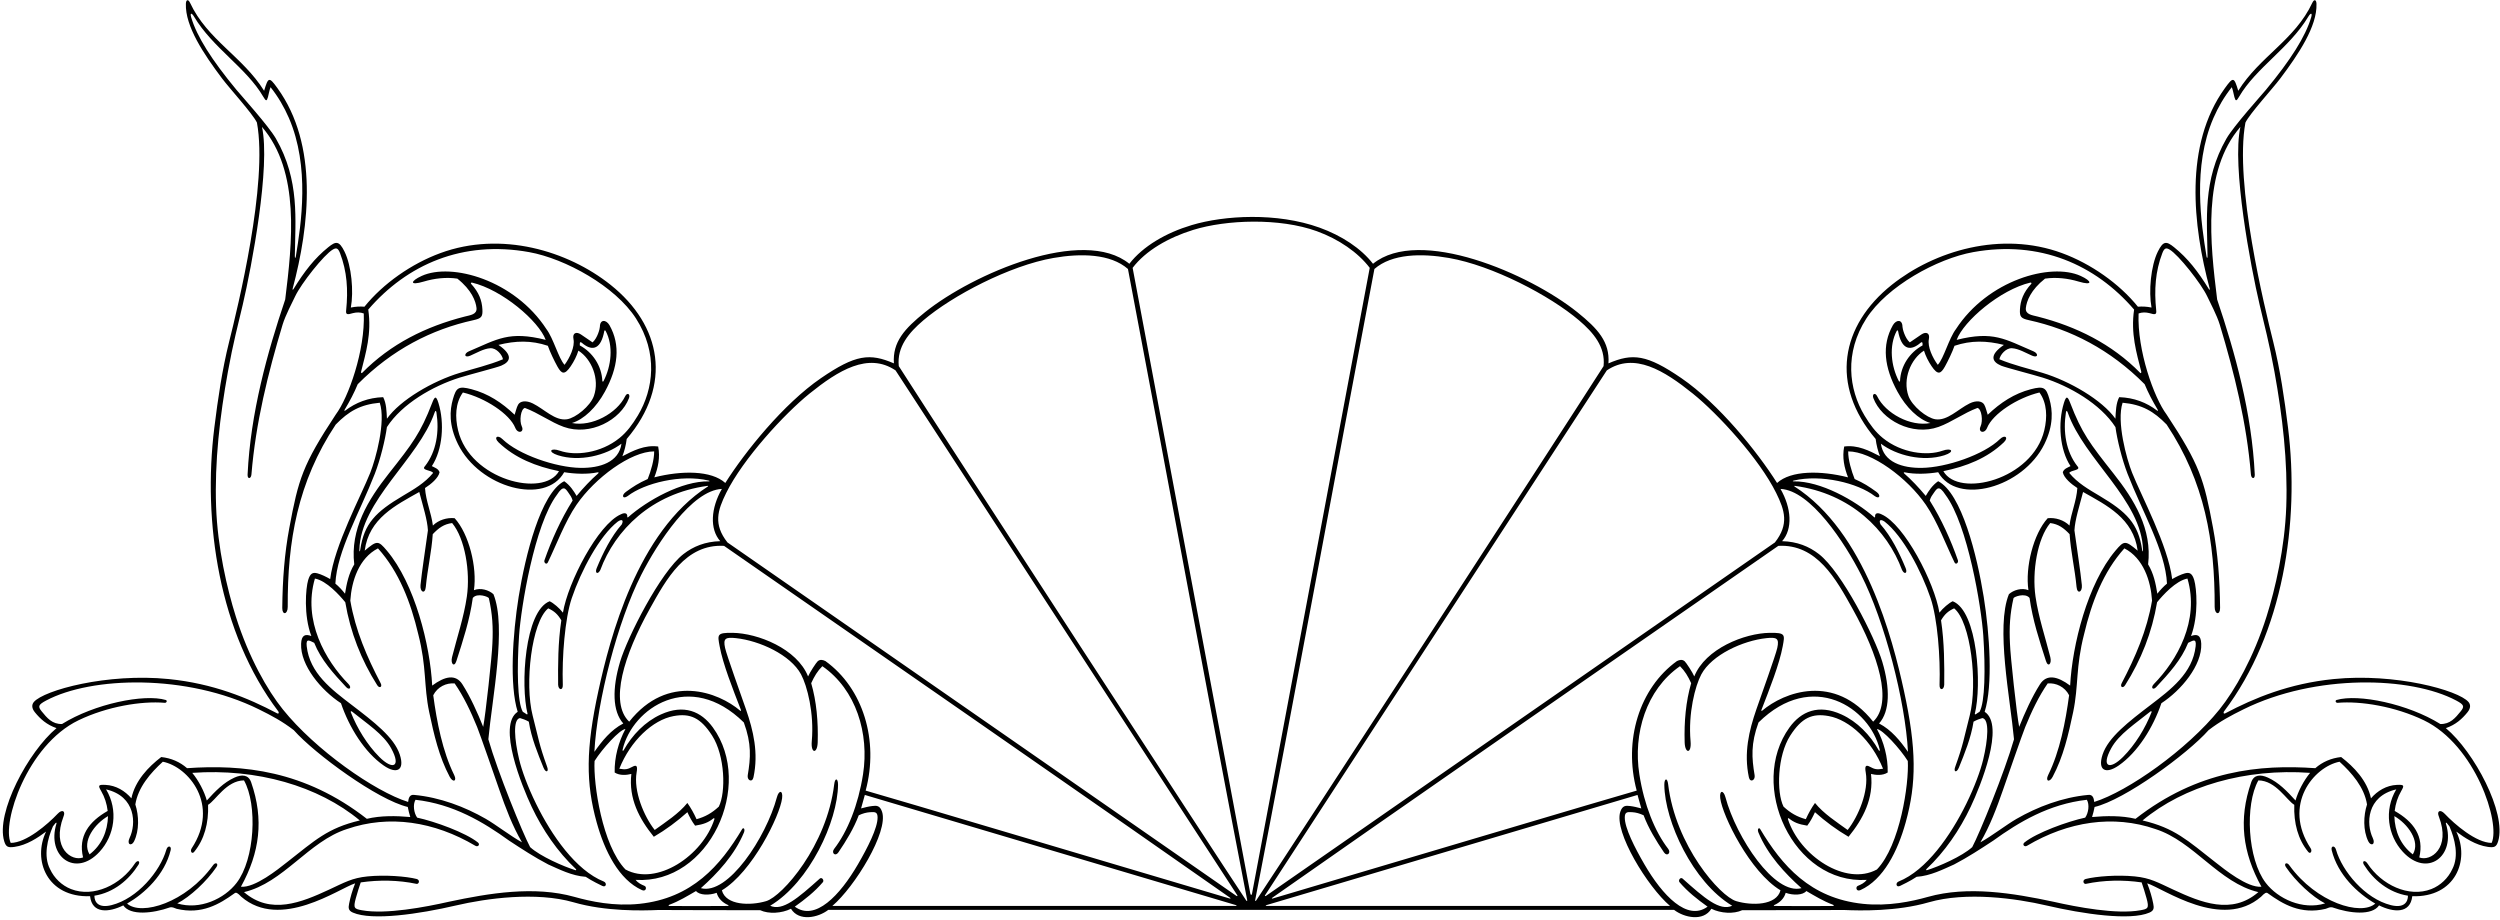 <?xml version="1.0" encoding="UTF-8"?>
<svg xmlns="http://www.w3.org/2000/svg" xmlns:xlink="http://www.w3.org/1999/xlink" width="530pt" height="195pt" viewBox="0 0 530 195" version="1.1">
<g id="surface1">
<path style=" stroke:none;fill-rule:nonzero;fill:rgb(0%,0%,0%);fill-opacity:1;" d="M 518.52 154.363 C 520.617 153.641 521.957 152.414 523.094 151.016 C 523.816 150.133 523.789 149.371 523.316 148.816 C 521.195 146.336 507.805 142.641 494.715 143.961 C 485.34 144.906 477.926 147.953 471.742 151.23 C 471.398 151.414 471.312 151.059 471.5 150.809 C 484.078 134.195 487.559 110.629 485.062 90.66 C 484.285 84.449 483.422 78.465 481.922 72.453 C 480.117 65.227 473.641 38.898 476.031 25.984 C 476.973 24.055 481.828 18.754 483.406 16.652 C 487.293 11.492 491.262 5.566 491.094 0.805 C 491.062 -0.066 490.617 -0.281 490.191 0.629 C 486.555 8.426 479.027 12.012 474.508 19.246 C 473.621 16.297 473.453 16.234 471.672 18.699 C 462.984 30.719 464.871 47.797 468.465 61.223 C 468.527 61.445 468.406 61.492 468.289 61.301 C 465.949 57.492 463.793 54.742 460.918 52.422 C 459.297 51.109 458.617 51.008 457.473 53.32 C 455.965 56.363 455.492 61.773 456.121 65.199 C 455.078 64.984 454.16 64.949 453.238 65.023 C 449.246 60.082 443.242 55.906 437.164 53.664 C 424.246 48.898 410.117 53.172 401.074 60.371 C 390.219 69.016 387.898 81.59 397.641 93.066 C 397.793 94.324 398.125 95.652 398.555 96.723 C 396.27 95.543 393.824 94.281 390.969 94.66 C 390.512 96.98 390.984 99.145 391.785 101.199 C 386.004 99.727 379.684 99.703 376.738 102.391 C 372.562 95.766 364.367 85.594 356.461 80.172 C 349.133 75.148 346.113 74.824 340.992 77.035 C 341.305 72.496 338.742 69.684 334.406 66.195 C 324.254 58.031 300.875 47.945 291.078 55.922 C 288.539 52.645 284.434 49.949 279.73 48.254 C 270.672 44.992 259.535 45.656 252.668 47.711 C 247.184 49.348 242.297 52.211 239.422 55.922 C 229.625 47.945 206.246 58.031 196.094 66.195 C 191.758 69.684 189.195 72.496 189.508 77.035 C 184.387 74.824 181.367 75.148 174.039 80.172 C 166.133 85.594 157.938 95.766 153.762 102.391 C 150.816 99.703 144.496 99.727 138.715 101.199 C 139.516 99.145 139.988 96.98 139.531 94.66 C 136.676 94.281 134.23 95.543 131.945 96.723 C 132.375 95.652 132.707 94.324 132.859 93.066 C 142.602 81.59 140.281 69.016 129.426 60.371 C 120.383 53.172 106.254 48.898 93.336 53.664 C 87.258 55.906 81.254 60.082 77.262 65.023 C 76.34 64.949 75.422 64.984 74.379 65.199 C 75.008 61.773 74.535 56.363 73.027 53.32 C 71.883 51.008 71.207 51.109 69.582 52.422 C 66.707 54.742 64.551 57.492 62.211 61.301 C 62.094 61.492 61.973 61.445 62.035 61.223 C 65.625 47.797 67.516 30.719 58.828 18.699 C 57.047 16.234 56.879 16.297 55.992 19.246 C 51.473 12.012 43.945 8.426 40.309 0.629 C 39.883 -0.281 39.434 -0.066 39.406 0.805 C 39.238 5.566 43.207 11.492 47.094 16.652 C 48.672 18.754 53.527 24.055 54.469 25.984 C 56.859 38.898 50.383 65.227 48.578 72.453 C 47.078 78.465 46.215 84.449 45.438 90.66 C 42.941 110.629 46.422 134.195 59 150.809 C 59.188 151.059 59.102 151.414 58.758 151.23 C 52.574 147.953 45.16 144.906 35.785 143.961 C 22.695 142.641 9.301 146.336 7.184 148.816 C 6.711 149.371 6.684 150.133 7.406 151.016 C 8.543 152.414 9.883 153.641 11.98 154.363 C 6.004 159.359 -0.93 172.316 0.891 178.336 C 1.266 179.582 1.719 179.727 3.078 179.539 C 5.652 179.18 8.008 177.617 9.77 176.293 C 6.848 182.355 9.949 190.285 19.098 190 C 19.516 193.77 23.098 193.449 26.141 191.941 C 27.613 194.148 32.371 193.668 36.055 192.355 C 36.527 192.258 36.926 192.469 37.449 192.668 C 42.758 193.953 46.551 191.66 49.688 189.398 C 50.043 189.098 50.359 189.281 51.156 190.113 C 59.449 197.281 71.816 188.379 75.293 187.262 C 74.695 188.777 74.277 190.219 74.012 191.578 C 73.844 192.453 73.812 193.031 74.812 193.469 C 78.859 195.238 88.836 193.785 96.668 191.957 C 103.117 190.453 113.66 188.992 121.602 191.289 C 128.398 193.258 136.148 193.07 139.566 192.918 C 146.094 192.918 154.828 192.996 161.152 192.961 C 162.953 193.801 165.707 193.648 167.688 192.656 C 169.383 195.426 173.457 194.543 175.59 192.898 C 204.125 192.902 326.375 192.902 354.91 192.898 C 357.043 194.543 361.117 195.426 362.812 192.656 C 364.793 193.648 367.547 193.801 369.348 192.961 C 375.672 192.996 384.406 192.918 390.934 192.918 C 394.355 193.07 402.102 193.258 408.898 191.289 C 416.84 188.992 427.383 190.453 433.832 191.957 C 441.664 193.785 451.641 195.238 455.688 193.469 C 456.688 193.031 456.656 192.453 456.488 191.578 C 456.223 190.219 455.805 188.777 455.207 187.262 C 458.684 188.379 471.051 197.281 479.344 190.113 C 480.141 189.281 480.457 189.098 480.812 189.398 C 483.949 191.66 487.742 193.953 493.051 192.668 C 493.574 192.469 493.977 192.258 494.445 192.355 C 498.129 193.668 502.887 194.148 504.359 191.941 C 507.402 193.449 510.984 193.77 511.402 190 C 520.551 190.285 523.652 182.355 520.73 176.293 C 522.492 177.617 524.848 179.18 527.422 179.539 C 528.781 179.727 529.234 179.582 529.609 178.336 C 531.43 172.316 524.496 159.359 518.52 154.363 Z M 467.996 54.309 C 468.004 54.77 467.859 54.82 467.781 54.352 C 466.652 47.48 464.77 35.352 469.254 25.008 C 470.27 22.672 471.555 20.477 473.141 18.484 C 473.406 19.133 473.488 19.824 473.691 20.574 C 473.949 21.516 474.129 21.469 474.688 20.504 C 478.227 14.406 485.43 10.145 489.383 3.492 C 489.848 2.711 490.27 2.656 489.969 3.676 C 488.766 7.754 485.617 12.715 480.363 19.059 C 479.48 20.125 473.543 26.715 472.016 29.363 C 466.902 38.227 467.922 46.695 467.996 54.309 Z M 453.379 66.457 C 454.094 66.176 454.902 66.188 455.664 66.379 C 456.883 66.754 457.223 66.719 457.117 65.801 C 456.668 61.453 456.934 57.531 458.41 53.672 C 458.855 52.516 459.25 52.512 459.922 52.891 C 461.812 53.969 466.684 60.16 467.93 62.828 C 468.531 64.117 469.984 66.816 470.602 68.863 C 473.68 79.086 476.297 89.648 477.195 100.578 C 477.273 101.555 478.062 101.641 478.012 100.609 C 477.395 87.547 473.828 74.727 470.035 63.488 C 468.562 51.531 466.809 36.359 474.965 26.898 C 473.113 35.223 477.137 56.488 479.043 64.613 C 479.965 68.535 481.109 72.859 482.18 78.785 C 483.891 88.238 485.023 97.867 484.688 107.375 C 484.379 116.137 482.359 124.832 480.508 130.703 C 477.754 139.422 473.785 146.352 470.535 150.395 C 463.684 158.922 451.102 167.781 443.977 170.012 C 443.895 169.184 443.648 168.387 442.68 168.523 C 437.211 169.031 431.922 171.062 427.527 173.586 C 425.371 174.824 422.242 177.25 419.84 178.578 C 421.879 175.086 423.305 171.281 424.641 167.445 C 425.328 165.469 428.738 155.629 429.352 154.121 C 430.684 150.852 432.211 147.617 434.113 144.887 C 435.871 144.73 437.738 145.602 438.652 147.391 C 437.895 153.043 436.684 159.289 434.215 164.301 C 433.559 165.629 434.484 165.957 435.16 164.688 C 437.418 160.461 438.512 155.711 439.512 150.953 C 440.688 145.344 440.02 141.469 441.824 134.461 C 443.422 127.691 445.891 121.227 450.371 116.254 C 454.406 118.332 455.965 123.148 456.234 127.332 C 455.164 133.617 452.691 139.328 449.797 144.844 C 449.387 145.625 450.043 146.027 450.527 145.258 C 453.918 139.918 456.234 134.047 457.301 127.676 C 458.52 126.176 461.281 123.113 463.738 122.652 C 466.367 131.578 461.504 140.043 456.637 144.996 C 455.859 145.785 456.426 146.398 457.105 145.672 C 459.797 142.793 462.449 139.895 463.887 136.281 C 464.789 135.883 465.684 135.148 465.48 136.988 C 464.852 142.723 460.176 146.199 455.938 149.438 C 451.254 153.02 446.949 156.312 445.746 159.969 C 444.641 163.328 446.406 164.199 449.156 162.293 C 453.199 159.496 456.473 154.219 458.215 149.082 C 462.387 146.367 466.859 141.055 466.664 136.473 C 466.59 134.637 465.797 134.352 464.496 134.84 C 466.16 130.422 465.684 124.703 465.172 122.969 C 464.738 121.516 464.16 121.289 463.195 121.551 C 462.367 121.777 461.336 122.281 460.5 122.766 C 459.637 115.668 453.945 105.105 452.004 100.219 C 450.844 97.301 448.664 89.391 449.992 85.379 C 454.102 85.758 456.59 87.188 459.328 90.004 C 467.406 102.16 469.562 114.77 469.508 128.656 C 469.492 130.285 470.672 130.484 470.66 128.891 C 470.602 122.879 470.18 117.328 469.16 111.895 C 467.227 101.543 466.352 98.555 459.328 87.895 C 456.609 84.262 453.074 74.266 453.379 66.457 Z M 420.547 126.539 C 419.145 117.785 415.855 104.539 410.891 102.016 C 409.672 102.852 408.848 104.109 408.262 105.137 C 406.883 103.465 405.156 101.633 403.684 100.367 C 403.531 100.238 403.598 100.09 403.785 100.129 C 405.93 100.59 408.668 100.477 410.891 100.109 C 414.879 107.227 428.828 103.434 433.406 94.16 C 435.379 90.16 435.168 86.988 434.473 84.582 C 433.781 82.195 433.344 81.777 430.527 82.516 C 427.023 83.438 424.117 85.336 421.398 87.93 C 421.156 87.25 421.012 86.402 420.656 85.781 C 420.223 85.02 418.996 84.816 417.543 85.531 C 415.105 86.734 412.84 89.258 410.309 88.887 C 408.469 88.613 405.359 86.09 404.598 83.953 C 403.324 80.367 405.078 76.105 407.883 74.336 C 408.219 75.441 408.816 76.629 409.496 77.629 C 410.793 79.547 411.422 79.312 412.312 77.73 C 412.957 76.578 413.93 74.562 414.355 73.309 C 417.855 72.129 421.184 72.203 424.824 73.121 C 421.762 75.227 422.18 76.66 424.25 77.527 C 425.262 77.949 431.238 79.48 433.09 80.066 C 438.758 81.852 445.289 85.617 448.477 90.547 C 448.824 93.164 449.848 97.363 451.039 100.438 C 454.203 108.59 459.062 116.758 459.402 123.727 C 458.684 124.301 457.852 125.219 457.355 125.867 C 457.012 123.727 456.578 121.586 455.398 119.645 C 456.289 112.156 452.473 105.969 448.074 100.398 C 443.035 94.016 441.363 91.859 438.883 85.422 C 438.344 84.02 438.051 83.824 437.555 85.414 C 436.223 89.684 436.664 95.355 438.949 98.816 C 438.32 99.148 437.578 99.352 437.312 100.113 C 437.539 101.324 439.141 102.664 440.395 103.461 C 440.227 106.219 439.07 108.699 438.73 111.418 C 437.547 110.238 435.738 109.684 434.113 109.859 C 431.078 113.188 429.312 120.258 430.027 125.117 C 428.617 124.547 426.863 125.086 425.891 125.965 C 423.059 132.902 426.184 148.133 426.969 156.73 C 425 163.625 419.676 176.668 418.113 179.59 C 415.965 181.551 410.949 183.73 408.512 184.477 C 408.324 184.531 408.289 184.355 408.43 184.223 C 412.289 180.582 415.453 175.984 417.797 171.016 C 419.848 166.668 425.121 153.758 420.75 150.902 C 422.52 145.262 421.816 134.457 420.547 126.539 Z M 402.805 80.754 C 402.797 80.914 402.645 80.961 402.57 80.82 C 400.887 77.609 400.422 73.285 402.117 70.133 C 402.184 70.008 402.363 70.027 402.387 70.152 C 403.082 73.988 404.828 74.434 406.762 72.988 C 407.234 72.633 407.652 72.09 407.578 73.23 C 404.891 74.684 402.949 77.523 402.805 80.754 Z M 430.141 67.879 C 438.969 69.816 447.363 74.094 454.664 81.453 C 455.438 83.312 456.285 84.934 457.445 86.883 C 457.547 87.051 457.465 87.16 457.312 87.047 C 455.086 85.348 452.441 84.305 449.266 84.199 C 448.582 85.531 448.555 87.184 448.469 88.766 C 445.645 84.785 438.762 80.785 433.02 79.047 C 429.98 78.121 426.844 77.406 423.871 76.164 C 424.027 75.246 425.23 73.742 426.559 73.824 C 427.945 73.906 429.531 74.852 430.812 75.406 C 432.082 75.957 432.215 74.957 431.09 74.48 C 425.027 71.902 422.609 70.102 414.812 72.051 C 416.281 68.066 424.043 61.418 430.434 59.91 C 430.621 59.867 430.742 60.051 430.625 60.176 C 428.945 62.008 428.332 63.703 428.23 65.598 C 428.145 67.152 428.441 67.508 430.141 67.879 Z M 434.668 139.324 C 433.617 135.148 432.156 130.84 431.527 126.473 C 430.762 121.176 431.934 114.145 434.648 110.887 C 436.398 111.113 437.504 111.93 438.758 113.246 C 439.004 116.988 439.875 120.633 440.23 124.441 C 440.383 126.059 441.504 125.52 441.352 124.035 C 441.02 120.824 440.477 117.508 439.781 112.438 C 439.906 110.152 440.816 107.367 441.613 104.301 C 446.602 107.117 452.293 109.891 453.184 116.738 C 450.566 114.543 450.324 114.555 448.488 116.727 C 442.555 123.746 439.312 136.773 438.871 145.344 C 436.18 143.34 433.887 142.859 432.473 145.074 C 430.766 147.75 429.242 151.164 428.062 154.098 C 427.566 151.582 426.184 138.988 426.113 136.441 C 425.938 133.008 426.109 130.102 426.863 126.816 C 426.902 126.551 429.312 125.594 430.266 126.762 C 430.914 131.43 432.348 135.793 433.746 140.141 C 434.199 141.547 435.02 140.723 434.668 139.324 Z M 445.105 105.121 C 442.777 103.738 440.441 102.41 438.684 100.266 C 439 99.625 441.312 99.758 440.395 98.816 C 437.965 95.707 437.348 91.492 437.973 87.457 C 438.035 87.062 438.195 86.949 438.371 87.48 C 441.801 97.371 454.074 106.07 454.316 116.598 C 454.324 116.988 454.199 117.016 454.137 116.586 C 453.324 110.953 450.824 108.52 445.105 105.121 Z M 456.145 150.957 C 454.797 154.395 452.664 157.883 450.082 160.473 C 447.281 163.281 445.359 162.668 447.582 158.621 C 449.234 155.617 452.719 153.406 455.898 150.828 C 456.023 150.723 456.199 150.812 456.145 150.957 Z M 395.281 88.102 C 391.906 82.488 391 74.805 395.66 67.531 C 400.043 60.695 410.645 54.836 418.328 53.449 C 432.445 50.902 444.203 56.078 452.43 65.629 C 451.68 70.73 452.949 74.789 453.945 78.789 C 453.996 79.008 453.863 79.191 453.742 79.066 C 447.68 72.895 440.191 69.215 432 67.117 C 430.738 66.797 429.34 66.66 429.48 65.289 C 429.633 63.863 430.508 61.465 433.543 59.07 C 435.934 58.719 438.402 59.016 440.652 59.688 C 443.801 60.629 443.48 59.578 441.102 58.496 C 434.742 55.602 421.414 59.387 414.66 69.77 C 413.164 71.746 412.078 75.996 410.812 77.344 C 409.719 75.875 408.59 73.5 408.922 71.887 C 409.195 70.562 408.297 70.262 407.352 70.898 C 406.441 71.516 405.723 72.02 404.875 72.586 C 403.816 71.645 403.328 69.672 403.324 69.27 C 403.305 67.676 402.02 67.711 401.297 68.93 C 398.875 73.215 399.484 77.926 402.262 83.031 C 404.102 86.418 406.762 88.949 409.254 89.68 C 405.008 90.527 399.707 87.598 397.969 84.02 C 397.531 83.117 396.828 83.531 397.152 84.395 C 398.898 89.047 405.387 92.512 410.984 90.5 C 413.754 89.504 416.309 87.562 419.227 86.48 C 420.113 86.711 420.43 89.223 419.883 90.387 C 419.285 91.652 420.719 92.055 421.262 90.707 C 422.453 87.734 427.668 84.336 432.363 83.207 C 434 85.465 434.047 88.477 433.387 91.234 C 430.879 101.715 415.238 105.605 411.992 99.887 C 416.848 98.887 421.297 97.141 424.816 93.77 C 425.883 92.746 425.035 92.062 423.984 93.09 C 420.602 96.391 412.621 99.121 407.422 99.191 C 403.336 99.25 399.293 98 398.746 94.059 C 402.051 96.562 407.648 97.965 412.199 96.52 C 414.523 95.777 413.777 94.855 411.801 95.555 C 408.582 96.691 403.164 96.105 399.16 92.859 C 397.609 91.602 396.434 90.012 395.281 88.102 Z M 380.289 101.875 C 386.09 100.5 393.855 102.406 397.43 105.16 C 398.48 105.914 398.832 105.016 397.805 104.277 C 396.203 103.121 395.168 102.441 393.184 101.551 C 392.496 99.84 391.797 97.449 391.816 95.695 C 396.75 95.695 404.359 101.297 408.289 107.02 C 410.703 110.531 412.625 115.68 414.352 119.223 C 414.645 119.828 415.258 119.293 415.07 118.762 C 413.629 114.629 411.617 110.109 409.102 106.113 C 409.34 105.324 409.613 104.996 410.031 104.402 C 410.645 103.531 411.082 102.801 412.426 104.887 C 417.188 111.211 420.062 128.82 420.457 134.738 C 420.922 141.719 420.836 148.895 419.66 150.91 C 419.398 151.039 419.16 151.215 418.871 151.422 C 418.781 151.484 418.637 151.426 418.66 151.324 C 420.172 145.312 419.285 129.555 413.98 127.465 C 413.199 127.812 411.879 128.934 411.156 129.883 C 410.105 123.488 403.746 111.18 398.887 109.039 C 398.031 108.613 397.441 108.766 397.52 109.586 C 397.527 109.668 397.422 109.727 397.344 109.664 C 393.266 106.062 385.914 101.953 380.258 102.051 C 379.996 102.055 380.016 101.941 380.289 101.875 Z M 394.57 121.891 C 399.539 131.688 403.93 148.598 404.492 159.391 C 402.855 157.07 400.992 154.746 398.363 153.375 C 400.68 150.793 400.727 145.941 399.047 140.305 C 397.504 135.133 390.504 121.254 385.605 117.461 C 383.516 115.84 380.996 114.809 377.805 114.73 C 380.098 112.148 379.789 107.699 377.465 103.652 C 383.832 103.934 391.109 115.059 394.57 121.891 Z M 395.535 163.742 C 396.227 167.699 393.988 173.062 391.703 175.953 C 389.379 174.277 386.582 172.473 384.781 170.227 C 384.031 171.281 383.422 172.367 382.832 173.668 C 381.004 173.172 379.578 172.367 378.109 171.004 C 376.582 167.949 376.789 160.207 379.539 155.934 C 381.973 152.145 384.199 151.164 387.699 151.809 C 392.129 152.629 396.844 157.051 399.203 162.969 C 397.898 163.199 397.414 163.098 396.418 162.551 C 395.504 162.051 395.309 162.453 395.535 163.742 Z M 379.242 173.488 C 380.316 174.355 381.297 174.746 383.137 175.039 C 383.863 174.07 384.316 173.172 384.773 172.184 C 386.957 174.137 389.336 175.906 391.891 177.398 C 394.977 173.594 397.262 169.289 396.652 164.074 C 397.598 164.312 399.094 164.484 400.191 163.77 C 400.27 160.57 399.363 157.242 397.906 154.555 C 399.094 154.625 402.832 158.738 404.453 161.332 C 404.734 166.113 402.824 179.219 397.906 184.328 C 391.277 187.945 381.512 181.391 379.039 173.648 C 378.992 173.504 379.133 173.402 379.242 173.488 Z M 375.195 134.16 C 369.84 134.23 361.531 137.527 359.188 143.402 C 358.855 142.594 357.457 140.445 357.141 140.18 C 356.625 139.75 356.09 139.871 355.512 140.145 C 347.539 145.887 344.125 156.969 346.98 167.609 C 344.527 168.25 286.238 185.625 269.812 190.484 C 269.625 190.539 269.562 190.438 269.727 190.32 C 283.891 180.324 366.812 122.758 377.004 115.723 C 385.176 115.281 389.254 122.797 392.762 129.098 C 398.176 138.832 401.371 148.949 397.109 152.996 C 388.895 142.641 378.203 146.73 373.582 150.664 C 373.469 150.762 373.359 150.68 373.41 150.539 C 375.152 146.051 377.234 140.816 377.941 136.988 C 378.391 134.539 378.562 134.117 375.195 134.16 Z M 174.988 140.145 C 174.41 139.871 173.875 139.75 173.359 140.18 C 173.043 140.445 171.648 142.594 171.312 143.402 C 168.969 137.527 160.66 134.23 155.305 134.16 C 151.938 134.117 152.109 134.539 152.559 136.988 C 153.266 140.816 155.348 146.051 157.09 150.539 C 157.141 150.68 157.031 150.762 156.918 150.664 C 152.297 146.73 141.605 142.641 133.391 152.996 C 129.129 148.949 132.324 138.832 137.738 129.098 C 141.246 122.797 145.324 115.281 153.496 115.723 C 163.688 122.758 246.609 180.324 260.773 190.32 C 260.938 190.438 260.875 190.539 260.688 190.484 C 244.262 185.625 185.973 168.25 183.52 167.609 C 186.375 156.969 182.961 145.887 174.988 140.145 Z M 134.082 162.551 C 133.086 163.098 132.602 163.199 131.297 162.969 C 133.656 157.051 138.371 152.629 142.801 151.809 C 146.301 151.164 148.527 152.145 150.961 155.934 C 153.711 160.207 153.918 167.949 152.391 171.004 C 150.922 172.367 149.496 173.172 147.668 173.668 C 147.078 172.367 146.469 171.281 145.719 170.227 C 143.918 172.473 141.121 174.277 138.797 175.953 C 136.512 173.062 134.273 167.699 134.965 163.742 C 135.191 162.453 134.996 162.051 134.082 162.551 Z M 133.848 164.074 C 133.238 169.289 135.523 173.594 138.609 177.398 C 141.164 175.906 143.543 174.137 145.727 172.184 C 146.184 173.172 146.637 174.07 147.363 175.039 C 149.203 174.746 150.184 174.355 151.258 173.488 C 151.367 173.402 151.508 173.504 151.461 173.648 C 148.988 181.391 139.223 187.945 132.594 184.328 C 127.676 179.219 125.766 166.113 126.047 161.332 C 127.668 158.738 131.406 154.625 132.594 154.555 C 131.137 157.242 130.23 160.57 130.309 163.77 C 131.406 164.484 132.902 164.312 133.848 164.074 Z M 144.895 117.461 C 139.996 121.254 132.996 135.133 131.453 140.305 C 129.773 145.941 129.82 150.793 132.137 153.375 C 129.508 154.746 127.645 157.07 126.008 159.391 C 126.57 148.598 130.961 131.688 135.93 121.891 C 139.391 115.059 146.668 103.934 153.039 103.652 C 150.711 107.699 150.402 112.148 152.695 114.73 C 149.504 114.809 146.984 115.84 144.895 117.461 Z M 138.684 95.695 C 138.703 97.449 138.004 99.84 137.316 101.551 C 135.332 102.441 134.297 103.121 132.695 104.277 C 131.668 105.016 132.02 105.914 133.07 105.16 C 136.645 102.406 144.41 100.5 150.211 101.875 C 150.484 101.941 150.504 102.055 150.242 102.051 C 144.586 101.953 137.234 106.062 133.156 109.664 C 133.078 109.727 132.973 109.668 132.98 109.586 C 133.059 108.766 132.469 108.613 131.613 109.039 C 126.754 111.18 120.395 123.488 119.344 129.883 C 118.621 128.934 117.301 127.812 116.52 127.465 C 111.215 129.555 110.328 145.312 111.84 151.324 C 111.863 151.426 111.719 151.484 111.629 151.422 C 111.34 151.215 111.102 151.039 110.84 150.91 C 109.664 148.895 109.578 141.719 110.043 134.738 C 110.438 128.82 113.312 111.211 118.074 104.887 C 119.418 102.801 119.855 103.531 120.469 104.402 C 120.887 104.996 121.16 105.324 121.398 106.113 C 118.883 110.109 116.871 114.629 115.43 118.762 C 115.242 119.293 115.855 119.828 116.148 119.223 C 117.875 115.68 119.797 110.531 122.211 107.02 C 126.141 101.297 133.75 95.695 138.684 95.695 Z M 109.75 150.902 C 105.379 153.758 110.652 166.668 112.703 171.016 C 115.047 175.984 118.211 180.582 122.07 184.223 C 122.211 184.355 122.176 184.531 121.988 184.477 C 119.551 183.73 114.535 181.551 112.387 179.59 C 110.824 176.668 105.5 163.625 103.531 156.73 C 104.316 148.133 107.441 132.902 104.609 125.965 C 103.637 125.086 101.883 124.547 100.473 125.117 C 101.188 120.258 99.418 113.188 96.387 109.859 C 94.762 109.684 92.953 110.238 91.773 111.418 C 91.43 108.699 90.277 106.219 90.102 103.461 C 91.359 102.664 92.961 101.324 93.188 100.113 C 92.922 99.352 92.18 99.148 91.551 98.816 C 93.836 95.355 94.277 89.684 92.945 85.414 C 92.449 83.824 92.156 84.02 91.617 85.422 C 89.137 91.859 87.465 94.016 82.426 100.398 C 78.027 105.969 74.211 112.156 75.102 119.645 C 73.922 121.586 73.488 123.727 73.145 125.867 C 72.648 125.219 71.816 124.301 71.098 123.727 C 71.438 116.758 76.293 108.59 79.461 100.438 C 80.652 97.363 81.676 93.164 82.023 90.547 C 85.211 85.617 91.742 81.852 97.41 80.066 C 99.262 79.48 105.238 77.949 106.25 77.527 C 108.32 76.66 108.738 75.227 105.676 73.121 C 109.316 72.203 112.645 72.129 116.145 73.309 C 116.57 74.562 117.543 76.578 118.188 77.73 C 119.078 79.312 119.707 79.547 121.004 77.629 C 121.684 76.629 122.281 75.441 122.617 74.336 C 125.422 76.105 127.176 80.367 125.902 83.953 C 125.141 86.09 122.031 88.613 120.191 88.887 C 117.66 89.258 115.395 86.734 112.957 85.531 C 111.504 84.816 110.277 85.02 109.844 85.781 C 109.488 86.402 109.344 87.25 109.102 87.93 C 106.383 85.336 103.477 83.438 99.973 82.516 C 97.16 81.777 96.719 82.195 96.027 84.582 C 95.332 86.988 95.121 90.16 97.094 94.16 C 101.672 103.434 115.621 107.227 119.609 100.109 C 121.832 100.477 124.57 100.59 126.715 100.129 C 126.902 100.09 126.969 100.238 126.816 100.367 C 125.344 101.633 123.617 103.465 122.238 105.137 C 121.652 104.109 120.828 102.852 119.609 102.016 C 114.645 104.539 111.355 117.785 109.953 126.539 C 108.684 134.457 107.98 145.262 109.75 150.902 Z M 91.816 100.266 C 90.059 102.41 87.723 103.738 85.395 105.121 C 79.676 108.52 77.176 110.953 76.363 116.586 C 76.301 117.016 76.176 116.988 76.184 116.598 C 76.426 106.07 88.699 97.371 92.129 87.48 C 92.305 86.949 92.465 87.062 92.527 87.457 C 93.152 91.492 92.535 95.707 90.102 98.816 C 89.188 99.758 91.5 99.625 91.816 100.266 Z M 88.887 104.301 C 89.684 107.367 90.594 110.152 90.719 112.438 C 90.023 117.508 89.48 120.824 89.148 124.035 C 88.996 125.52 90.117 126.059 90.27 124.441 C 90.625 120.633 91.5 116.988 91.742 113.246 C 92.996 111.93 94.102 111.113 95.852 110.887 C 98.566 114.145 99.738 121.176 98.973 126.473 C 98.344 130.84 96.883 135.148 95.832 139.324 C 95.48 140.723 96.301 141.547 96.754 140.141 C 98.152 135.793 99.586 131.43 100.234 126.762 C 101.188 125.594 103.598 126.551 103.637 126.816 C 104.391 130.102 104.562 133.008 104.387 136.441 C 104.316 138.988 102.934 151.582 102.438 154.098 C 101.258 151.164 99.738 147.75 98.027 145.074 C 96.613 142.859 94.32 143.34 91.625 145.344 C 91.188 136.773 87.945 123.746 82.012 116.727 C 80.176 114.555 79.934 114.543 77.316 116.738 C 78.207 109.891 83.898 107.117 88.887 104.301 Z M 102.27 65.598 C 102.168 63.703 101.555 62.008 99.875 60.176 C 99.758 60.051 99.879 59.867 100.066 59.91 C 106.457 61.418 114.219 68.066 115.688 72.051 C 107.891 70.102 105.473 71.902 99.41 74.48 C 98.285 74.957 98.418 75.957 99.688 75.406 C 100.969 74.852 102.555 73.906 103.941 73.824 C 105.27 73.742 106.473 75.246 106.629 76.164 C 103.656 77.406 100.52 78.121 97.48 79.047 C 91.738 80.785 84.855 84.785 82.031 88.766 C 81.949 87.184 81.918 85.531 81.234 84.199 C 78.059 84.305 75.418 85.348 73.184 87.047 C 73.035 87.16 72.953 87.051 73.055 86.883 C 74.215 84.934 75.066 83.312 75.836 81.453 C 83.137 74.094 91.531 69.816 100.359 67.879 C 102.059 67.508 102.355 67.152 102.27 65.598 Z M 123.738 72.988 C 125.672 74.434 127.418 73.988 128.113 70.152 C 128.137 70.027 128.316 70.008 128.383 70.133 C 130.078 73.285 129.613 77.609 127.93 80.82 C 127.855 80.961 127.703 80.914 127.695 80.754 C 127.551 77.523 125.609 74.684 122.922 73.23 C 122.848 72.09 123.266 72.633 123.738 72.988 Z M 78.07 65.629 C 86.297 56.078 98.055 50.902 112.172 53.449 C 119.855 54.836 130.457 60.695 134.84 67.531 C 139.5 74.805 138.594 82.488 135.219 88.102 C 134.066 90.012 132.891 91.602 131.34 92.859 C 127.336 96.105 121.918 96.691 118.699 95.555 C 116.723 94.855 115.977 95.777 118.301 96.52 C 122.852 97.965 128.449 96.562 131.754 94.059 C 131.207 98 127.164 99.25 123.078 99.191 C 117.879 99.121 109.898 96.391 106.516 93.09 C 105.465 92.062 104.617 92.746 105.684 93.77 C 109.203 97.141 113.652 98.887 118.508 99.887 C 115.262 105.605 99.621 101.715 97.113 91.234 C 96.453 88.477 96.5 85.465 98.137 83.207 C 102.832 84.336 108.047 87.734 109.238 90.707 C 109.781 92.055 111.215 91.652 110.617 90.387 C 110.07 89.223 110.387 86.711 111.273 86.48 C 114.191 87.562 116.746 89.504 119.516 90.5 C 125.113 92.512 131.602 89.047 133.348 84.395 C 133.672 83.531 132.969 83.117 132.531 84.02 C 130.793 87.598 125.492 90.527 121.246 89.68 C 123.738 88.949 126.398 86.418 128.238 83.031 C 131.016 77.926 131.625 73.215 129.203 68.93 C 128.48 67.711 127.195 67.676 127.176 69.27 C 127.172 69.672 126.684 71.645 125.625 72.586 C 124.777 72.02 124.059 71.516 123.148 70.898 C 122.203 70.262 121.305 70.562 121.578 71.887 C 121.914 73.5 120.781 75.875 119.688 77.344 C 118.422 75.996 117.336 71.746 115.84 69.77 C 109.086 59.387 95.758 55.602 89.398 58.496 C 87.02 59.578 86.703 60.629 89.848 59.688 C 92.098 59.016 94.566 58.719 96.957 59.07 C 99.992 61.465 100.867 63.863 101.02 65.289 C 101.16 66.66 99.762 66.797 98.5 67.117 C 90.309 69.215 82.82 72.895 76.758 79.066 C 76.637 79.191 76.504 79.008 76.555 78.789 C 77.551 74.789 78.82 70.73 78.07 65.629 Z M 50.141 19.059 C 44.883 12.715 41.734 7.754 40.531 3.676 C 40.23 2.656 40.652 2.711 41.117 3.492 C 45.074 10.145 52.273 14.406 55.812 20.504 C 56.371 21.469 56.551 21.516 56.809 20.574 C 57.012 19.824 57.094 19.133 57.359 18.484 C 58.945 20.477 60.23 22.672 61.246 25.008 C 65.73 35.352 63.848 47.48 62.719 54.352 C 62.641 54.82 62.5 54.77 62.504 54.309 C 62.582 46.695 63.598 38.227 58.484 29.363 C 56.957 26.715 51.023 20.125 50.141 19.059 Z M 49.992 130.703 C 48.141 124.832 46.121 116.137 45.812 107.375 C 45.477 97.867 46.609 88.238 48.32 78.785 C 49.391 72.859 50.535 68.535 51.457 64.613 C 53.363 56.488 57.387 35.223 55.535 26.898 C 63.691 36.359 61.938 51.531 60.465 63.488 C 56.672 74.727 53.102 87.547 52.488 100.609 C 52.438 101.641 53.227 101.555 53.305 100.578 C 54.203 89.648 56.824 79.086 59.898 68.863 C 60.516 66.816 61.969 64.117 62.57 62.828 C 63.816 60.16 68.688 53.969 70.578 52.891 C 71.25 52.512 71.645 52.516 72.09 53.672 C 73.566 57.531 73.832 61.453 73.383 65.801 C 73.277 66.719 73.617 66.754 74.836 66.379 C 75.598 66.188 76.406 66.176 77.121 66.457 C 77.426 74.266 73.891 84.262 71.172 87.895 C 64.148 98.555 63.273 101.543 61.34 111.895 C 60.32 117.328 59.898 122.879 59.84 128.891 C 59.828 130.484 61.008 130.285 60.996 128.656 C 60.938 114.77 63.094 102.16 71.172 90.004 C 73.914 87.188 76.398 85.758 80.508 85.379 C 81.836 89.391 79.656 97.301 78.496 100.219 C 76.555 105.105 70.863 115.668 70 122.766 C 69.164 122.281 68.133 121.777 67.305 121.551 C 66.34 121.289 65.762 121.516 65.332 122.969 C 64.816 124.703 64.34 130.422 66.004 134.84 C 64.703 134.352 63.91 134.637 63.836 136.473 C 63.641 141.055 68.113 146.367 72.285 149.082 C 74.027 154.219 77.301 159.496 81.344 162.293 C 84.094 164.199 85.859 163.328 84.754 159.969 C 83.551 156.312 79.246 153.02 74.559 149.438 C 70.324 146.199 65.648 142.723 65.02 136.988 C 64.816 135.148 65.711 135.883 66.613 136.281 C 68.051 139.895 70.703 142.793 73.395 145.672 C 74.074 146.398 74.641 145.785 73.863 144.996 C 68.996 140.043 64.137 131.578 66.762 122.652 C 69.219 123.113 71.98 126.176 73.199 127.676 C 74.27 134.047 76.582 139.918 79.969 145.258 C 80.457 146.027 81.113 145.625 80.703 144.844 C 77.809 139.328 75.336 133.617 74.266 127.332 C 74.535 123.148 76.094 118.332 80.129 116.254 C 84.609 121.227 87.078 127.691 88.676 134.461 C 90.48 141.469 89.812 145.344 90.988 150.953 C 91.988 155.711 93.082 160.461 95.34 164.688 C 96.016 165.957 96.941 165.629 96.285 164.301 C 93.816 159.289 92.605 153.043 91.848 147.391 C 92.762 145.602 94.625 144.73 96.387 144.887 C 98.289 147.617 99.816 150.852 101.148 154.121 C 101.762 155.629 105.172 165.469 105.859 167.445 C 107.195 171.281 108.621 175.086 110.664 178.578 C 108.258 177.25 105.129 174.824 102.973 173.586 C 98.578 171.062 93.289 169.031 87.82 168.523 C 86.852 168.387 86.605 169.184 86.523 170.012 C 79.398 167.781 66.816 158.922 59.965 150.395 C 56.715 146.352 52.746 139.422 49.992 130.703 Z M 74.602 150.828 C 77.781 153.406 81.266 155.617 82.918 158.621 C 85.141 162.668 83.219 163.281 80.418 160.473 C 77.836 157.883 75.703 154.395 74.355 150.957 C 74.301 150.812 74.477 150.723 74.602 150.828 Z M 2.27 178.695 C 0.355 174.5 5.695 157.992 16.629 152.707 C 22.734 149.758 30.062 148.578 34.898 148.996 C 35.273 149.051 35.539 148.586 35.172 148.402 C 30.551 147.035 20.012 149.219 13.152 153.488 C 11.082 153.555 9.973 152.215 8.816 150.785 C 7.996 149.766 8.121 149.395 9.781 148.512 C 19.41 143.391 39.566 142.824 54.859 150.367 C 57.648 151.746 59.805 152.895 62.281 154.793 C 66.762 159.855 80.102 169.59 86.449 171.078 C 86.57 171.691 86.754 172.527 86.98 173.211 C 83.973 172.945 80.723 172.879 77.77 173.59 C 64.543 163.27 51.387 162.035 39.656 162.855 C 38.137 161.523 36.293 160.723 34.176 160.492 C 31.469 162.57 28.656 165.48 27.855 169.25 C 26.508 167.676 24.594 166.492 22.355 166.395 C 20.828 166.328 20.738 166.484 21.449 167.707 C 22.195 168.996 22.641 170.379 22.828 171.918 C 18.855 174.172 16.527 177.293 17.613 181.777 C 15.219 182.703 10.895 179.809 13.449 173.145 C 13.961 171.961 13.215 171.469 12.215 172.527 C 10.145 174.719 5.555 178.695 2.27 178.695 Z M 22.902 173.016 C 22.797 176.246 21.574 179.152 18.984 181.129 C 17.293 178.352 20.113 174.613 22.902 173.016 Z M 50.148 187.188 C 47.574 190.531 42.379 192.988 37.582 191.523 C 40.285 190.148 43.848 186.824 45.898 183.801 C 46.395 183.066 45.68 182.641 45.129 183.484 C 39.422 191.371 29.973 194.227 26.941 191.562 C 30.715 189.379 34.891 185.449 36.176 180.262 C 36.414 179.293 35.547 179.152 35.266 180.141 C 33.945 184.727 29.121 190.508 23.648 191.887 C 20.84 192.594 20.012 191.23 20.012 189.891 C 24.133 189.234 27.352 186.512 29.367 183.297 C 29.801 182.531 29.156 182.227 28.609 183.047 C 25.621 187.598 19.844 190.352 15.059 188.484 C 13.105 187.723 11.477 186.148 10.609 184.254 C 9.16 181.473 10.074 177.816 11.219 175.191 C 11.418 174.965 11.59 174.715 11.785 174.48 C 11.891 174.355 12.027 174.414 11.98 174.566 C 9.789 181.551 15.977 186.16 21.109 180.574 C 24.262 177.148 25.145 171.777 22.488 167.348 C 28.809 168.816 28.891 174.68 27.48 177.633 C 26.797 179.059 27.879 179.469 28.418 178.371 C 29.555 176.062 29.461 172.91 28.691 170.547 C 29.266 166.891 31.93 163.844 34.52 161.484 C 39.93 162.547 46.711 170.594 40.629 179.859 C 40.254 180.43 40.691 181.172 41.16 180.598 C 43.324 177.953 44.25 174.512 44.113 170.621 C 45.711 169.684 48.023 165.469 51.727 165.445 C 54.617 170.598 54.039 182.141 50.148 187.188 Z M 51.078 187.984 C 55.078 180.742 55.988 173.73 53.246 165.848 C 52.68 164.215 51.285 164.133 49.703 164.852 C 47.422 165.887 45.672 167.699 43.844 169.707 C 43.309 167.781 42.105 165.469 40.758 163.848 C 54.426 162.863 67.5 166.625 76.281 173.934 C 69.445 175.555 66.832 178.105 60.812 182.816 C 58.973 184.258 54.035 188.27 51.078 187.984 Z M 154.32 192.062 C 150.258 192.09 146.043 192.109 141.945 192.07 C 141.684 192.066 141.664 191.895 141.906 191.805 C 143.973 191.043 145.73 189.953 147.555 188.898 C 148.301 189.809 150.344 189.844 151.934 189.277 C 152.262 190.492 153.211 191.367 154.316 191.852 C 154.496 191.934 154.504 192.062 154.32 192.062 Z M 168.496 192.211 C 170.676 190.648 172.68 189.086 174.445 187.027 C 174.781 186.637 174.246 185.879 173.805 186.25 C 169.176 190.387 165.914 193.227 163.277 192.02 C 171.652 187.004 177.574 174.117 177.664 166.387 C 177.68 164.988 177.027 164.797 176.855 166.254 C 175.301 179.301 165.844 190.02 162.426 191.039 C 159.098 192.031 153.879 191.973 153.039 188.746 C 159.484 184.879 165.344 172.938 165.805 169.238 C 166.023 167.484 165.125 167.453 164.707 169.008 C 162.406 177.562 154.297 189.863 148.582 188.289 C 152.109 185.152 155.742 181.242 157.719 176.484 C 158.023 175.699 157.582 175.359 157.34 175.762 C 152.73 183.496 146.727 190.445 135.555 191.613 C 130.191 192.172 125.238 191.113 121.789 190.141 C 113.285 187.746 103.715 189.352 95.172 191.168 C 90.242 192.289 81.758 193.902 76.715 192.973 C 75.145 192.684 74.836 192.574 75.441 190.398 C 75.738 189.336 76.176 187.906 76.473 187.07 C 80.355 186.5 84.508 186.574 88.277 187.375 C 88.812 187.496 89.121 186.578 88.352 186.348 C 86.082 185.773 81.598 185.434 77.938 185.797 C 74.625 186.125 73.051 187.078 69.727 188.617 C 63.91 191.316 57.375 194.012 51.727 189.129 C 60.09 187.156 65.434 178.352 73.543 175.762 C 82.477 172.668 92.062 174.152 100.766 179.301 C 101.355 179.645 101.832 179.031 101.328 178.613 C 98.742 176.523 92.191 174.148 88.438 173.336 C 87.738 172.359 87.488 170.566 88.086 169.555 C 96.082 170.453 102.48 174.273 107.934 178.215 C 110.609 179.969 113.309 181.742 116.223 183.262 C 118.469 184.254 121.242 185.695 124.172 185.883 C 125.492 186.781 127.387 187.66 127.68 187.809 C 128.52 188.227 128.719 187.176 127.996 186.883 C 122.082 184.508 116.945 177.121 113.637 170.379 C 111.879 166.797 110.637 163.398 110.066 161.023 C 109.055 156.805 108.699 152.484 110.234 152.23 C 110.727 152.363 111.453 152.617 112.109 152.996 C 112.641 156.43 114 159.738 115.227 162.754 C 115.699 163.918 116.449 163.699 115.961 162.473 C 114.273 157.785 114.227 156.793 112.922 151.707 C 111.191 144.949 112.688 131.855 116.223 128.969 C 117.477 129.543 118.219 130.184 119 131.508 C 118.285 136.234 118.285 141.062 118.324 145.176 C 118.387 146.332 119.359 146.461 119.316 145.211 C 119.113 139.375 119.762 131.098 121.211 126.816 C 123.164 121.047 127.066 113.621 130.949 110.594 C 131.715 110.059 132.289 110.129 131.832 111.152 C 129.539 113.766 127.844 117.188 126.492 120.465 C 126.066 121.496 126.723 121.906 127.262 120.852 C 130.391 112.383 138.094 104.629 150.004 103 C 150.117 102.984 150.156 103.07 150.066 103.133 C 135.074 112.766 129.281 135.379 126.875 146.395 C 124.164 158.797 124.191 166.059 126.5 174.367 C 128.18 180.414 131.184 186.484 136.09 188.699 C 136.98 189.105 137.172 188.031 136.652 187.812 C 135.93 187.508 135.25 187.191 134.762 186.535 C 150.375 187.496 159.984 166.441 151.133 154.223 C 148.664 150.816 144.996 149.227 140.094 151.469 C 136.742 153 134.02 155.824 132.219 159.043 C 132.086 159.281 131.934 159.199 131.996 158.914 C 134.055 150.074 146.258 141.895 157.695 153.164 C 159.352 157.684 159.137 160.652 158.52 164.352 C 158.34 165.441 159.484 165.984 159.738 164.785 C 160.836 159.609 159.715 154.922 158.148 150.379 C 157.113 147.387 154.059 138.914 153.719 137.367 C 153.262 135.305 153.84 135.055 156.016 135.285 C 161.02 135.816 167.602 138.828 169.82 142.965 C 171.125 145.398 172.633 151.234 172.098 157.141 C 171.855 159.82 173.277 159.855 173.352 157.379 C 173.484 153.023 173.098 148.684 171.973 144.836 C 172.641 143.371 173.301 142.262 174.34 141.23 C 181.531 146.219 184.301 155.539 182.965 164.141 C 181.945 170.672 179.664 176.305 176.84 179.961 C 176.172 180.824 177.086 181.656 177.73 180.715 C 179.379 178.293 181.039 175.566 182.055 172.84 C 182.922 172.445 183.629 172.242 184.477 172.184 C 185.562 172.105 186.023 172.172 186.047 173.258 C 186.09 175.5 183.914 179.746 181.879 183.246 C 178.062 189.816 172.812 195.383 168.496 192.211 Z M 261.941 192.059 C 253.961 192.051 189.91 192.055 176.461 192.055 C 181.211 188.008 188.387 176.336 187.004 172.117 C 186.547 170.727 185.82 170.77 184.914 170.879 C 184.102 170.977 183.363 171.168 182.547 171.383 C 182.766 170.598 183.078 169.48 183.344 168.527 C 201.105 173.809 254.488 189.648 261.949 191.863 C 262.242 191.949 262.25 192.059 261.941 192.059 Z M 262.105 189.918 C 248.934 180.797 189.977 139.777 154.219 114.996 C 151.188 111.141 152.133 108.199 153.945 104.52 C 157.523 97.262 166.301 87.727 171.621 83.441 C 177.719 78.535 184.047 74.621 189.855 78.523 C 213.84 115.391 252.719 175.027 262.305 189.793 C 262.41 189.957 262.281 190.039 262.105 189.918 Z M 264.207 190.918 C 256.895 179.938 201.383 94.562 190.543 77.617 C 190.109 73.531 192.723 70.496 195.719 67.938 C 201.902 62.66 214.078 56.297 223.336 54.688 C 229.133 53.676 235.414 53.777 239.125 57.023 C 247.582 101.543 255.762 146.16 264.406 190.836 C 264.441 191.012 264.32 191.086 264.207 190.918 Z M 265.066 189.426 C 262.27 174.664 245.824 87.129 240.117 56.785 C 242.871 53.148 247.68 50.371 252.965 48.738 C 260.016 46.559 271.277 46.16 279.168 49.016 C 283.797 50.688 287.914 53.523 290.383 56.785 C 284.668 87.16 268.199 174.852 265.426 189.473 C 265.359 189.82 265.137 189.793 265.066 189.426 Z M 266.094 190.836 C 274.738 146.16 282.918 101.543 291.375 57.023 C 295.086 53.777 301.367 53.676 307.164 54.688 C 316.422 56.297 328.598 62.66 334.781 67.938 C 337.777 70.496 340.395 73.531 339.957 77.617 C 329.117 94.562 273.605 179.938 266.293 190.918 C 266.18 191.086 266.059 191.012 266.094 190.836 Z M 268.195 189.793 C 277.781 175.027 316.66 115.391 340.645 78.523 C 346.453 74.621 352.781 78.535 358.879 83.441 C 364.199 87.727 372.977 97.262 376.555 104.52 C 378.367 108.199 379.312 111.141 376.281 114.996 C 340.523 139.777 281.566 180.797 268.395 189.918 C 268.219 190.039 268.09 189.957 268.195 189.793 Z M 268.559 192.059 C 268.25 192.059 268.258 191.949 268.551 191.863 C 276.012 189.648 329.395 173.809 347.156 168.527 C 347.422 169.48 347.734 170.598 347.953 171.383 C 347.137 171.168 346.398 170.977 345.586 170.879 C 344.68 170.77 343.953 170.727 343.496 172.117 C 342.113 176.336 349.289 188.008 354.039 192.055 C 340.59 192.055 276.539 192.051 268.559 192.059 Z M 388.555 192.07 C 384.457 192.109 380.242 192.09 376.18 192.062 C 375.996 192.062 376.004 191.934 376.184 191.852 C 377.289 191.367 378.238 190.492 378.566 189.277 C 380.156 189.844 382.199 189.809 382.945 188.898 C 384.77 189.953 386.527 191.043 388.594 191.805 C 388.84 191.895 388.816 192.066 388.555 192.07 Z M 460.773 188.617 C 457.449 187.078 455.875 186.125 452.562 185.797 C 448.902 185.434 444.414 185.773 442.148 186.348 C 441.379 186.578 441.688 187.496 442.223 187.375 C 445.992 186.574 450.145 186.5 454.027 187.07 C 454.324 187.906 454.762 189.336 455.059 190.398 C 455.664 192.574 455.355 192.684 453.785 192.973 C 448.742 193.902 440.258 192.289 435.328 191.168 C 426.785 189.352 417.215 187.746 408.711 190.141 C 405.262 191.113 400.309 192.172 394.945 191.613 C 383.773 190.445 377.77 183.496 373.16 175.762 C 372.918 175.359 372.477 175.699 372.781 176.484 C 374.758 181.242 378.391 185.152 381.918 188.289 C 376.203 189.863 368.094 177.562 365.793 169.008 C 365.375 167.453 364.477 167.484 364.695 169.238 C 365.156 172.938 371.016 184.879 377.465 188.746 C 376.621 191.973 371.402 192.031 368.074 191.039 C 364.656 190.02 355.199 179.301 353.645 166.254 C 353.473 164.797 352.82 164.988 352.836 166.387 C 352.926 174.117 358.848 187.004 367.223 192.02 C 364.586 193.227 361.324 190.387 356.695 186.25 C 356.254 185.879 355.719 186.637 356.055 187.027 C 357.82 189.086 359.824 190.648 362.004 192.211 C 357.688 195.383 352.438 189.816 348.621 183.246 C 346.586 179.746 344.41 175.5 344.453 173.258 C 344.477 172.172 344.938 172.105 346.023 172.184 C 346.871 172.242 347.578 172.445 348.445 172.84 C 349.461 175.566 351.121 178.293 352.77 180.715 C 353.414 181.656 354.328 180.824 353.66 179.961 C 350.836 176.305 348.555 170.672 347.539 164.141 C 346.199 155.539 348.969 146.219 356.16 141.23 C 357.199 142.262 357.859 143.371 358.527 144.836 C 357.402 148.684 357.016 153.023 357.148 157.379 C 357.223 159.855 358.645 159.82 358.402 157.141 C 357.867 151.234 359.375 145.398 360.68 142.965 C 362.898 138.828 369.48 135.816 374.484 135.285 C 376.66 135.055 377.238 135.305 376.781 137.367 C 376.441 138.914 373.387 147.387 372.352 150.379 C 370.785 154.922 369.664 159.609 370.762 164.785 C 371.016 165.984 372.16 165.441 371.98 164.352 C 371.363 160.652 371.148 157.684 372.805 153.164 C 384.242 141.895 396.445 150.074 398.504 158.914 C 398.566 159.199 398.414 159.281 398.281 159.043 C 396.48 155.824 393.758 153 390.406 151.469 C 385.504 149.227 381.836 150.816 379.367 154.223 C 370.516 166.441 380.125 187.496 395.738 186.535 C 395.25 187.191 394.57 187.508 393.848 187.812 C 393.328 188.031 393.52 189.105 394.41 188.699 C 399.316 186.484 402.32 180.414 404 174.367 C 406.309 166.059 406.336 158.797 403.625 146.395 C 401.219 135.379 395.426 112.766 380.434 103.133 C 380.344 103.07 380.383 102.984 380.496 103 C 392.406 104.629 400.109 112.383 403.238 120.852 C 403.777 121.906 404.434 121.496 404.008 120.465 C 402.656 117.188 400.961 113.766 398.668 111.152 C 398.211 110.129 398.785 110.059 399.551 110.594 C 403.434 113.621 407.34 121.047 409.289 126.816 C 410.738 131.098 411.387 139.375 411.184 145.211 C 411.141 146.461 412.113 146.332 412.176 145.176 C 412.215 141.062 412.215 136.234 411.5 131.508 C 412.281 130.184 413.023 129.543 414.277 128.969 C 417.812 131.855 419.309 144.949 417.578 151.707 C 416.273 156.793 416.227 157.785 414.539 162.473 C 414.051 163.699 414.801 163.918 415.273 162.754 C 416.5 159.738 417.859 156.43 418.391 152.996 C 419.047 152.617 419.773 152.363 420.266 152.23 C 421.801 152.484 421.445 156.805 420.434 161.023 C 419.863 163.398 418.621 166.797 416.863 170.379 C 413.555 177.121 408.418 184.508 402.504 186.883 C 401.781 187.176 401.98 188.227 402.82 187.809 C 403.113 187.66 405.008 186.781 406.328 185.883 C 409.258 185.695 412.031 184.254 414.277 183.262 C 417.191 181.742 419.891 179.969 422.566 178.215 C 428.02 174.273 434.418 170.453 442.414 169.555 C 443.012 170.566 442.762 172.359 442.062 173.336 C 438.309 174.148 431.758 176.523 429.172 178.613 C 428.668 179.031 429.145 179.645 429.734 179.301 C 438.438 174.152 448.023 172.668 456.957 175.762 C 465.066 178.352 470.41 187.156 478.773 189.129 C 473.125 194.012 466.59 191.316 460.773 188.617 Z M 469.688 182.816 C 463.668 178.105 461.055 175.555 454.219 173.934 C 463 166.625 476.074 162.863 489.742 163.848 C 488.395 165.469 487.191 167.781 486.652 169.707 C 484.828 167.699 483.078 165.887 480.797 164.852 C 479.215 164.133 477.82 164.215 477.254 165.848 C 474.512 173.73 475.426 180.742 479.422 187.984 C 476.465 188.27 471.527 184.258 469.688 182.816 Z M 519.891 184.254 C 519.023 186.148 517.395 187.723 515.441 188.484 C 510.656 190.352 504.879 187.598 501.891 183.047 C 501.344 182.227 500.699 182.531 501.133 183.297 C 503.145 186.512 506.367 189.234 510.488 189.891 C 510.488 191.23 509.66 192.594 506.852 191.887 C 501.379 190.508 496.555 184.727 495.234 180.141 C 494.953 179.152 494.086 179.293 494.324 180.262 C 495.609 185.449 499.785 189.379 503.559 191.562 C 500.527 194.227 491.078 191.371 485.371 183.484 C 484.82 182.641 484.105 183.066 484.605 183.801 C 486.652 186.824 490.215 190.148 492.922 191.523 C 488.121 192.988 482.93 190.531 480.352 187.188 C 476.461 182.141 475.883 170.598 478.773 165.445 C 482.48 165.469 484.789 169.684 486.387 170.621 C 486.254 174.512 487.176 177.953 489.34 180.598 C 489.809 181.172 490.246 180.43 489.871 179.859 C 483.789 170.594 490.57 162.547 495.98 161.484 C 498.57 163.844 501.234 166.891 501.809 170.547 C 501.039 172.91 500.945 176.062 502.082 178.371 C 502.621 179.469 503.703 179.059 503.02 177.633 C 501.609 174.68 501.691 168.816 508.012 167.348 C 505.355 171.777 506.238 177.148 509.391 180.574 C 514.523 186.16 520.711 181.551 518.52 174.566 C 518.473 174.414 518.609 174.355 518.715 174.48 C 518.91 174.715 519.082 174.965 519.281 175.191 C 520.426 177.816 521.34 181.473 519.891 184.254 Z M 507.602 173.016 C 510.387 174.613 513.211 178.352 511.516 181.129 C 508.926 179.152 507.703 176.246 507.602 173.016 Z M 528.23 178.695 C 524.945 178.695 520.355 174.719 518.285 172.527 C 517.285 171.469 516.539 171.961 517.051 173.145 C 519.605 179.809 515.281 182.703 512.887 181.777 C 513.973 177.293 511.645 174.172 507.672 171.918 C 507.859 170.379 508.305 168.996 509.055 167.707 C 509.762 166.484 509.672 166.328 508.145 166.395 C 505.906 166.492 503.992 167.676 502.645 169.25 C 501.848 165.48 499.031 162.57 496.324 160.492 C 494.207 160.723 492.363 161.523 490.844 162.855 C 479.113 162.035 465.957 163.27 452.73 173.59 C 449.777 172.879 446.527 172.945 443.52 173.211 C 443.746 172.527 443.93 171.691 444.051 171.078 C 450.398 169.59 463.738 159.855 468.219 154.793 C 470.695 152.895 472.852 151.746 475.641 150.367 C 490.934 142.824 511.09 143.391 520.719 148.512 C 522.379 149.395 522.504 149.766 521.684 150.785 C 520.527 152.215 519.418 153.555 517.348 153.488 C 510.488 149.219 499.949 147.035 495.328 148.402 C 494.961 148.586 495.227 149.051 495.602 148.996 C 500.438 148.578 507.766 149.758 513.871 152.707 C 524.809 157.992 530.145 174.5 528.23 178.695 "/>
</g>
</svg>
